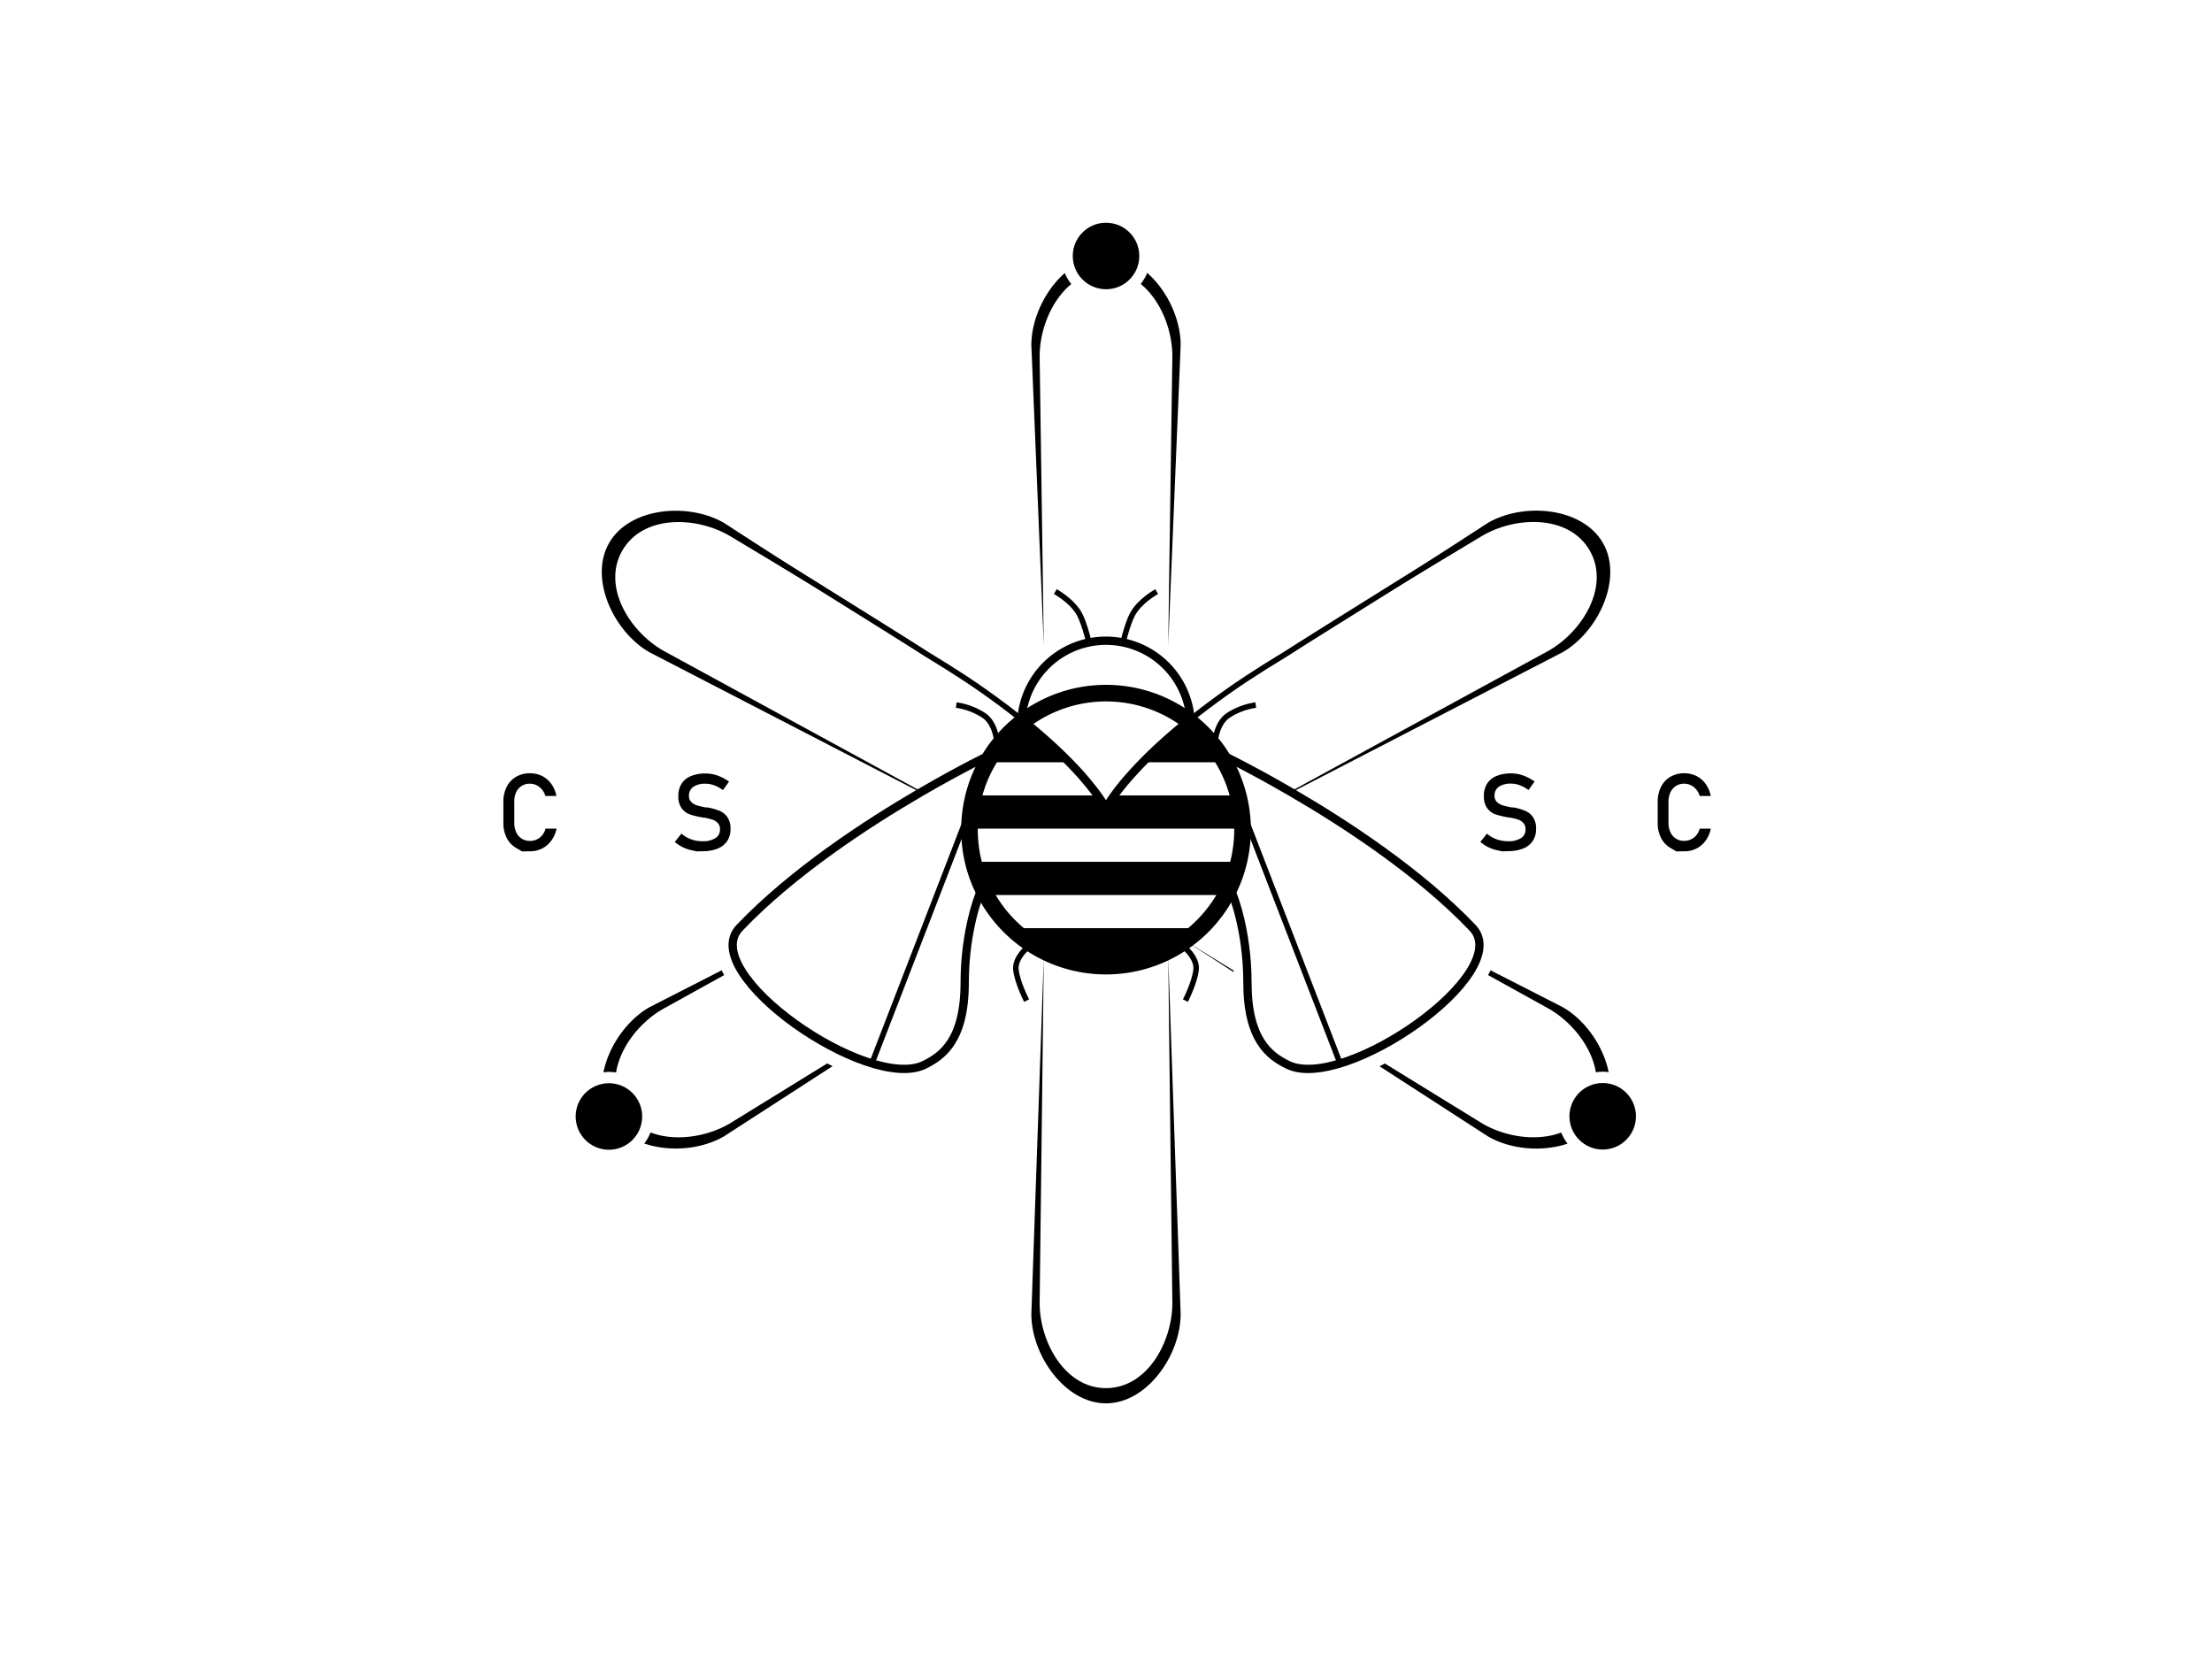 <svg xmlns="http://www.w3.org/2000/svg" viewBox="0 0 800 600"><defs><style>.cls-1,.cls-2,.cls-3{fill:none;stroke:#000;stroke-miterlimit:10;}.cls-1{stroke-width:3px;}.cls-2{stroke-width:6px;}.cls-3{stroke-width:2px;}</style></defs><title>calgaryspelling_logo-02</title><g id="Layer_2" data-name="Layer 2"><path d="M385.1,98.74a15.76,15.76,0,0,0,2.35,4c-7.28,5.94-11.45,16.64-11.45,26.2l1.5,104.47L373,124.87C373,115.52,377.82,105.13,385.1,98.74Z"/><path d="M422.5,233.36,424,128.89c0-9.56-4.17-20.26-11.45-26.2a15.76,15.76,0,0,0,2.35-4c7.28,6.39,12.1,16.78,12.1,26.13Z"/><path d="M239.77,235.26l93.63,51.07-.45.26-98.16-50.74c-12.86-7.43-21.9-26.67-14.47-39.53s28.61-14.66,41.47-7.24l73.52,47.64-71.54-43c-12.27-7.09-31.26-7.49-38.69,5.37S227.5,228.17,239.77,235.26Z"/><path d="M188.81,307.92l-2.18-1.27a8.76,8.76,0,0,1-3.38-3.62,11.74,11.74,0,0,1-1.2-5.43V290a11.73,11.73,0,0,1,1.2-5.42,8.67,8.67,0,0,1,3.38-3.63,9.77,9.77,0,0,1,5.06-1.29,9.48,9.48,0,0,1,4.38,1,9.18,9.18,0,0,1,3.34,2.89,10.74,10.74,0,0,1,1.82,4.32h-4a6.29,6.29,0,0,0-1.21-2.32,6,6,0,0,0-2-1.57,5.48,5.48,0,0,0-2.36-.55,5.34,5.34,0,0,0-3,.82,5.48,5.48,0,0,0-2,2.29A7.92,7.92,0,0,0,186,290v7.6a7.9,7.9,0,0,0,.71,3.43,5.36,5.36,0,0,0,2,2.29,5.42,5.42,0,0,0,3,.81,5.74,5.74,0,0,0,2.37-.51,5.49,5.49,0,0,0,2-1.53,6.08,6.08,0,0,0,1.21-2.39h4A10.88,10.88,0,0,1,199.4,304a9.36,9.36,0,0,1-3.35,2.88,9.46,9.46,0,0,1-4.36,1Z"/><path d="M252.07,307.92l-1.79-.38a14.15,14.15,0,0,1-3.34-1.14,14,14,0,0,1-2.9-1.91l2.42-3a10.83,10.83,0,0,0,3.48,2.06,12.05,12.05,0,0,0,4.13.69,8.35,8.35,0,0,0,4.67-1.12A3.58,3.58,0,0,0,260.4,300v0a3.28,3.28,0,0,0-.76-2.29,4.43,4.43,0,0,0-1.94-1.26,22.28,22.28,0,0,0-3.07-.75.27.27,0,0,0-.13,0l-.12,0-.29-.06a30.08,30.08,0,0,1-4.52-1.07,6.4,6.4,0,0,1-3-2.19,7.21,7.21,0,0,1-1.24-4.53v0a8.07,8.07,0,0,1,1.15-4.38,7.24,7.24,0,0,1,3.37-2.78,13.44,13.44,0,0,1,5.31-.95,13,13,0,0,1,2.92.33,13.78,13.78,0,0,1,2.84,1,15.88,15.88,0,0,1,2.75,1.61l-2.21,3.08a13,13,0,0,0-3.15-1.74,9,9,0,0,0-3.15-.58,7.49,7.49,0,0,0-4.41,1.13,3.73,3.73,0,0,0-1.57,3.21v0a3.07,3.07,0,0,0,.81,2.25,4.94,4.94,0,0,0,2,1.21,28.21,28.21,0,0,0,3.36.8l.14,0,.14,0,.21,0,.21,0a22.57,22.57,0,0,1,4.2,1.22,6.52,6.52,0,0,1,2.82,2.27,7.27,7.27,0,0,1,1.13,4.3v0a7.65,7.65,0,0,1-1.2,4.34,7.5,7.5,0,0,1-3.47,2.74,14.34,14.34,0,0,1-5.5.94Z"/><path d="M543.41,307.92l-1.79-.38a14.15,14.15,0,0,1-3.34-1.14,14,14,0,0,1-2.9-1.91l2.41-3a11,11,0,0,0,3.49,2.06,12.05,12.05,0,0,0,4.13.69,8.35,8.35,0,0,0,4.67-1.12,3.58,3.58,0,0,0,1.65-3.15v0a3.33,3.33,0,0,0-.75-2.29,4.43,4.43,0,0,0-1.94-1.26,22.1,22.1,0,0,0-3.08-.75.23.23,0,0,0-.12,0l-.12,0-.29-.06a30.08,30.08,0,0,1-4.52-1.07,6.35,6.35,0,0,1-3-2.19,7.21,7.21,0,0,1-1.24-4.53v0a8,8,0,0,1,1.15-4.38,7.26,7.26,0,0,1,3.36-2.78,13.53,13.53,0,0,1,5.32-.95,13,13,0,0,1,2.92.33,14,14,0,0,1,2.84,1,15.88,15.88,0,0,1,2.75,1.61l-2.21,3.08a13,13,0,0,0-3.15-1.74,9,9,0,0,0-3.15-.58,7.49,7.49,0,0,0-4.41,1.13,3.73,3.73,0,0,0-1.57,3.21v0a3.07,3.07,0,0,0,.81,2.25,4.94,4.94,0,0,0,2,1.21,28.21,28.21,0,0,0,3.36.8.35.35,0,0,0,.14,0l.14,0,.21,0,.21,0a22.57,22.57,0,0,1,4.2,1.22,6.57,6.57,0,0,1,2.82,2.27,7.27,7.27,0,0,1,1.13,4.3v0a7.65,7.65,0,0,1-1.2,4.34,7.5,7.5,0,0,1-3.47,2.74,14.34,14.34,0,0,1-5.5.94Z"/><path d="M606.29,307.92l-2.18-1.27a8.76,8.76,0,0,1-3.38-3.62,11.74,11.74,0,0,1-1.2-5.43V290a11.73,11.73,0,0,1,1.2-5.42,8.67,8.67,0,0,1,3.38-3.63,9.77,9.77,0,0,1,5.06-1.29,9.54,9.54,0,0,1,4.38,1,9.18,9.18,0,0,1,3.34,2.89,10.74,10.74,0,0,1,1.82,4.32h-4a6.29,6.29,0,0,0-1.21-2.32,6.13,6.13,0,0,0-2-1.57,5.48,5.48,0,0,0-2.36-.55,5.34,5.34,0,0,0-3,.82,5.48,5.48,0,0,0-2,2.29,7.92,7.92,0,0,0-.71,3.44v7.6a7.9,7.9,0,0,0,.71,3.43,5.36,5.36,0,0,0,2,2.29,5.42,5.42,0,0,0,3,.81,5.74,5.74,0,0,0,2.37-.51,5.57,5.57,0,0,0,2-1.53,6.08,6.08,0,0,0,1.21-2.39h4a10.88,10.88,0,0,1-1.83,4.32,9.36,9.36,0,0,1-3.35,2.88,9.46,9.46,0,0,1-4.36,1Z"/><path d="M565.21,235.85l-98.13,50.73-.46-.26,93.61-51.06c12.27-7.09,22.11-23.34,14.69-36.2s-26.42-12.46-38.69-5.37l-71.54,43,73.52-47.64c12.86-7.42,34-5.62,41.47,7.24S578.07,228.42,565.21,235.85Z"/><path d="M373,475.24c0,14.85,12.15,32.3,27,32.3s27-17.45,27-32.3L422.51,346,424,471.22c0,14.17-9.15,30.82-24,30.82s-24-16.65-24-30.82L377.51,346Z"/><path class="cls-1" d="M354.3,323.29s-5.39,13-5.4,32c0,20.81-8,26.59-14.64,29.84-20.29,9.89-82.37-33.22-66.8-49.57,19.14-20.08,45.92-37.61,65.49-49l.45-.26c14.64-8.5,25.13-13.52,25.13-13.52"/><path class="cls-1" d="M445.75,323.29s5.39,13,5.4,32c0,20.81,8,26.59,14.64,29.84,20.29,9.89,82.37-33.22,66.79-49.57-19.14-20.09-45.93-37.63-65.5-49l-.46-.26c-14.63-8.5-25.1-13.51-25.1-13.51"/><path class="cls-2" d="M449.38,299.68v.38A49.48,49.48,0,0,1,448,311.68c-.29,1.2-.63,2.39-1,3.56a48.3,48.3,0,0,1-3.64,8.44,49.39,49.39,0,0,1-86.72,0,48.3,48.3,0,0,1-3.64-8.44c-.38-1.17-.72-2.36-1-3.56a49.48,49.48,0,0,1-1.37-11.62v-.38a49,49,0,0,1,1.57-12,49.59,49.59,0,0,1,1.65-5.18,49.56,49.56,0,0,1,12.78-18.82c1.12-1,2.28-2,3.49-2.92a49.37,49.37,0,0,1,59.79,0q1.82,1.38,3.48,2.92a49.28,49.28,0,0,1,16,36Z"/><path class="cls-3" d="M263.78,192s61.86,38.44,71.53,44.71c1.29.83,11.18,6.66,20.59,13.31,5.09,3.6,9.62,7,13.65,10.27C394.21,280.08,400,292.47,400,292.47"/><path class="cls-3" d="M536.22,192s-61.86,38.44-71.52,44.71c-1.29.83-11.19,6.66-20.59,13.31-5.09,3.6-9.62,7-13.65,10.27C405.8,280.08,400,292.47,400,292.47"/><path class="cls-1" d="M369.55,260.31q2.15,1.72,4.1,3.37c5.3,4.45,9.6,8.47,13.05,12,2.16,2.19,4,4.19,5.53,6,2,2.37,3.6,4.39,4.76,6a35.36,35.36,0,0,1,3,4.79,35.36,35.36,0,0,1,3-4.79c1.16-1.63,2.72-3.65,4.76-6,1.55-1.79,3.38-3.79,5.53-6,3.46-3.53,7.76-7.55,13.05-12q2-1.65,4.11-3.37"/><path class="cls-1" d="M369.55,258.88a30.65,30.65,0,0,1,60.9,0"/><path class="cls-3" d="M394.11,233.36s-1.76-7.5-3.62-11.06c-2.61-5-8.83-8.33-8.83-8.33"/><path class="cls-3" d="M405.89,233.36s1.76-7.5,3.62-11.06c2.61-5,8.83-8.33,8.83-8.33"/><circle cx="220.22" cy="403.79" r="12.03"/><path d="M581.79,387.76a17,17,0,0,0-2.15-.16,16.55,16.55,0,0,0-2.46.21c-1.53-9.25-8.68-18.18-16.95-22.95l-22.06-12.21c.33-.58.63-1.16.9-1.73l26.14,13.35C573.3,368.93,579.87,378.27,581.79,387.76Z"/><path d="M446.14,351c0,.19,0,.37,0,.56l-17.47-11.29Z"/><path d="M566.93,413.61c-9.19,3.11-20.61,2.1-28.72-2.58l-39.28-25.4,1.92-1,35.38,21.78c8.29,4.79,19.63,6.51,28.41,3.18A15.91,15.91,0,0,0,566.93,413.61Z"/><circle cx="579.64" cy="403.72" r="12.03"/><circle cx="400.01" cy="92.58" r="12.03"/><line class="cls-3" x1="358.53" y1="272.81" x2="315.33" y2="384.63"/><line class="cls-3" x1="441.47" y1="272.81" x2="484.67" y2="384.63"/><path class="cls-3" d="M373,341.41s-6.09,4.48-5.59,9.23,3.88,11.25,3.88,11.25"/><path class="cls-3" d="M427,341.41s6.09,4.48,5.59,9.23-3.88,11.25-3.88,11.25"/><path class="cls-3" d="M439.35,269.47s.14-7.34,4.64-10.59A24.6,24.6,0,0,1,454.16,255"/><path class="cls-3" d="M360.65,269.47s-.14-7.34-4.64-10.59A24.6,24.6,0,0,0,345.84,255"/><path d="M386.7,275.68H357.06a49.22,49.22,0,0,1,9.56-12h7C379,268.13,383.25,272.15,386.7,275.68Z"/><path d="M442.94,275.68H413.3c3.46-3.53,7.76-7.55,13.05-12h7A49.22,49.22,0,0,1,442.94,275.68Z"/><path d="M449.38,299.68H350.62a49,49,0,0,1,1.57-12H397a35.36,35.36,0,0,1,3,4.79,35.36,35.36,0,0,1,3-4.79h44.8A49,49,0,0,1,449.38,299.68Z"/><path d="M448,311.68c-.29,1.2-.63,2.39-1,3.56a48.3,48.3,0,0,1-3.64,8.44H356.64a48.3,48.3,0,0,1-3.64-8.44c-.38-1.17-.72-2.36-1-3.56Z"/><path d="M434.18,335.68a49.23,49.23,0,0,1-21.07,12H386.89a49.23,49.23,0,0,1-21.07-12Z"/><path d="M220.22,387.67a17.08,17.08,0,0,1,2.59.22c1.49-9.28,8.66-18.25,17-23l22.1-12.24c-.32-.58-.63-1.16-.9-1.73l-26.18,13.38c-8.1,4.67-14.68,14-16.59,23.54A15.12,15.12,0,0,1,220.22,387.67Z"/><path d="M263.77,406.42c-8.32,4.8-19.71,6.53-28.51,3.14a15.71,15.71,0,0,1-2.26,4c9.21,3.15,20.66,2.14,28.79-2.55l39.3-25.41-1.92-1Z"/></g></svg>